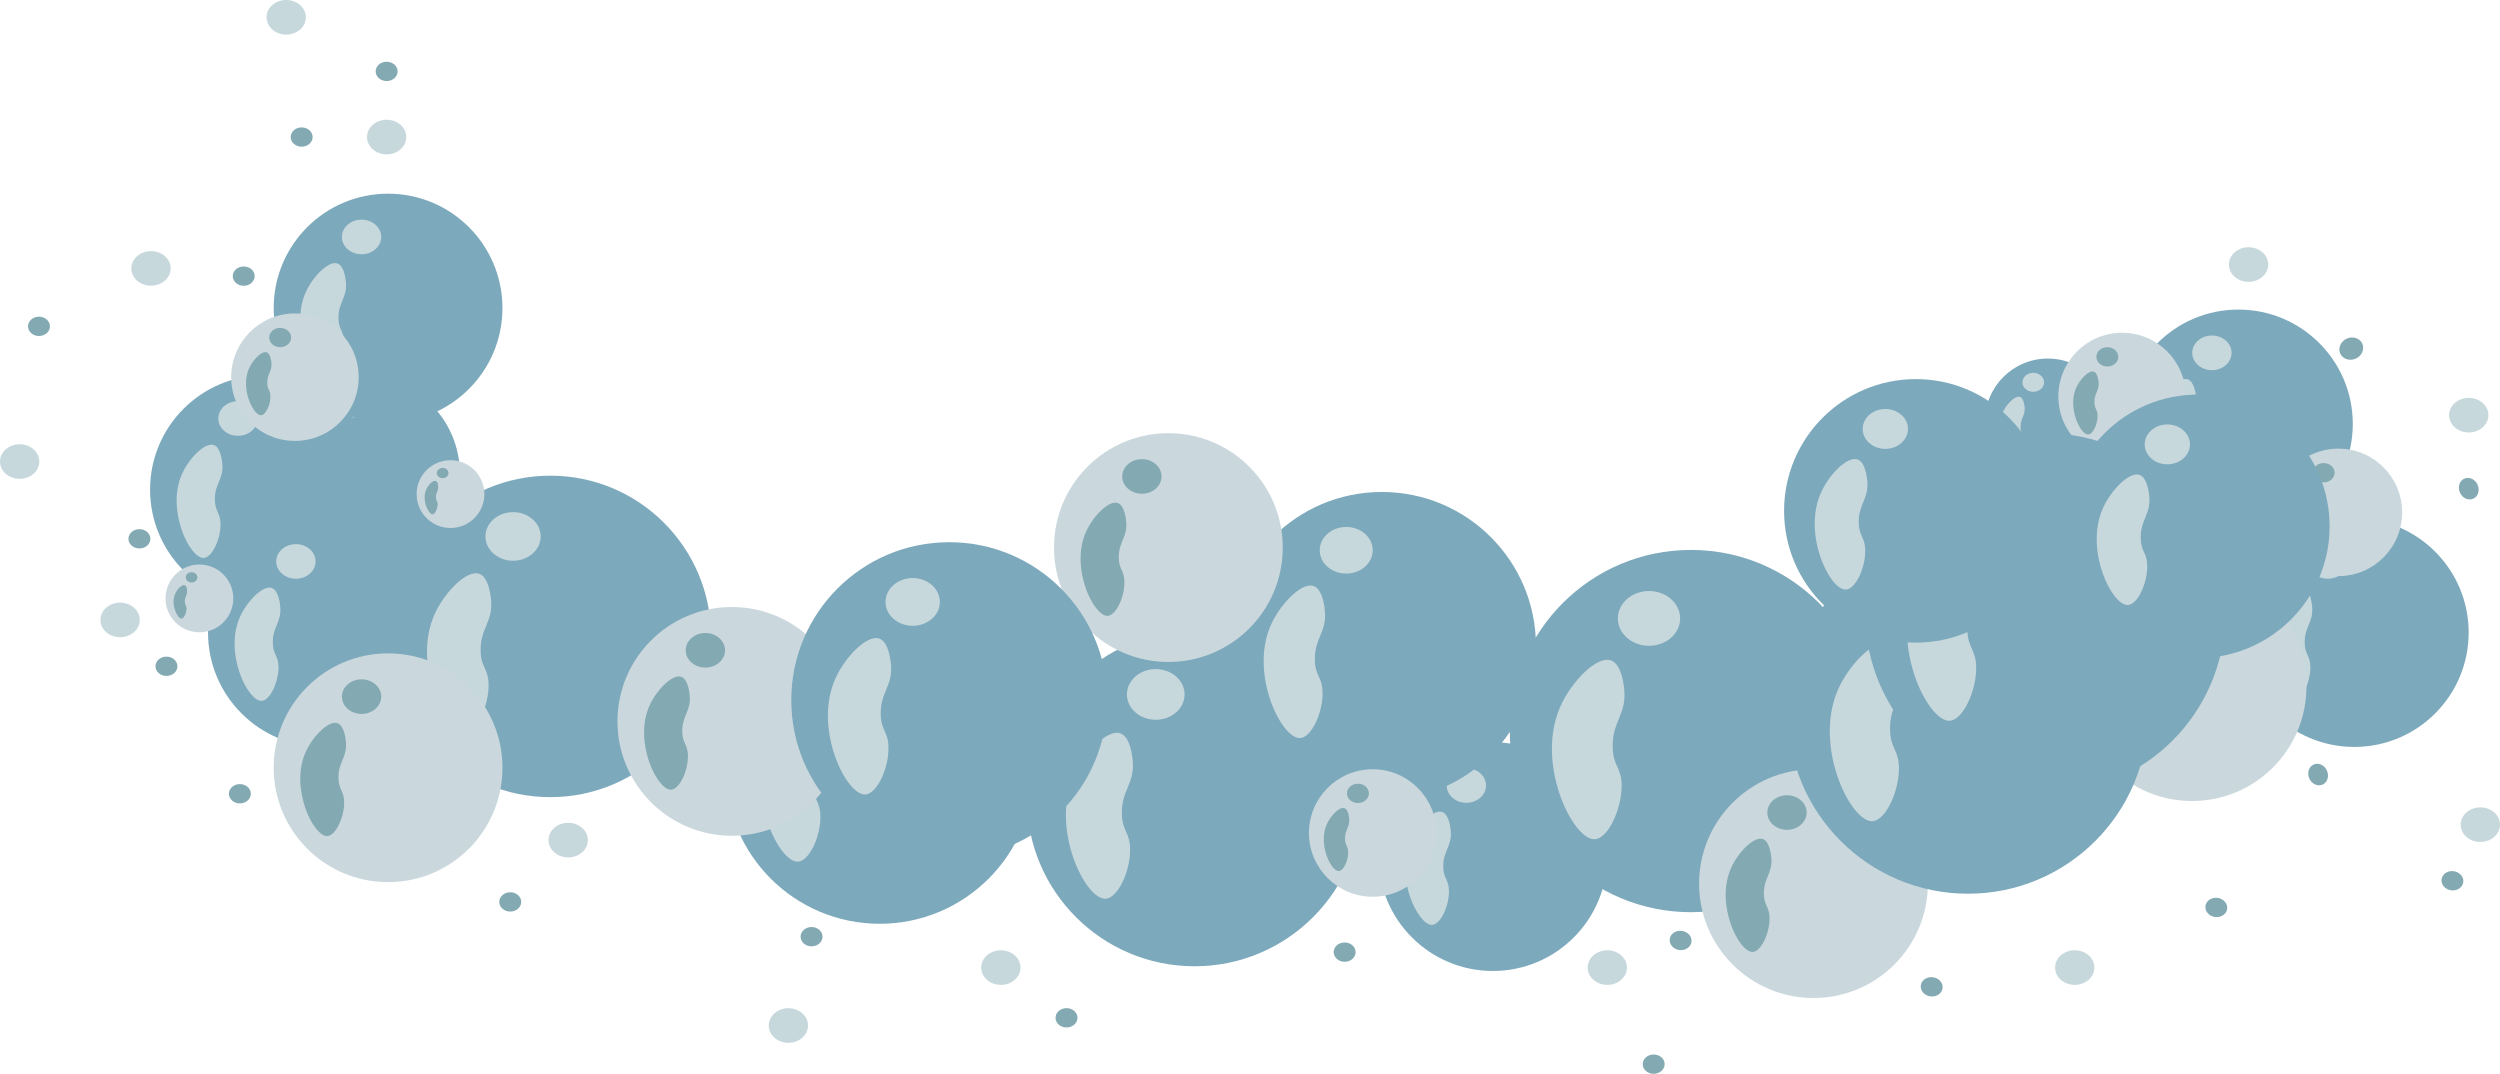 <svg xmlns="http://www.w3.org/2000/svg" viewBox="0 0 647.18 277.97"><defs><style>.cls-1{fill:#7da9bc;}.cls-2{fill:#c7d8dd;}.cls-3{fill:#cad8dd;}.cls-4{fill:#83a9b2;}</style></defs><g id="דוש"><circle class="cls-1" cx="93.46" cy="122.75" r="25.61"/><path class="cls-2" d="M79.86,138.05c-3.11.14-8.44-10.71-4.87-18.76,1.55-3.52,5.1-7.16,7.09-6.54,1.6.5,1.89,3.65,1.94,4.19.32,3.51-1.73,4.49-1.66,8.09,0,2.72,1.22,2.8,1.26,5.39C83.68,133.8,81.74,138,79.86,138.05Z"/><ellipse class="cls-2" cx="87.53" cy="106.82" rx="4.4" ry="3.87"/><circle class="cls-1" cx="68.46" cy="126.75" r="29.61"/><path class="cls-2" d="M52.73,144.43c-3.59.17-9.75-12.37-5.63-21.68,1.8-4.07,5.9-8.27,8.2-7.56,1.85.58,2.19,4.22,2.25,4.85.37,4.06-2,5.18-1.93,9.35.06,3.14,1.42,3.23,1.47,6.22C57.15,139.53,54.91,144.33,52.73,144.43Z"/><ellipse class="cls-2" cx="61.6" cy="108.34" rx="5.09" ry="4.48"/><circle class="cls-1" cx="83.46" cy="163.75" r="29.61"/><path class="cls-2" d="M67.73,181.43c-3.59.17-9.75-12.37-5.63-21.68,1.8-4.07,5.9-8.27,8.2-7.56,1.85.58,2.19,4.22,2.25,4.85.37,4.06-2,5.18-1.93,9.35.06,3.14,1.42,3.23,1.47,6.22C72.15,176.53,69.91,181.33,67.73,181.43Z"/><ellipse class="cls-2" cx="76.6" cy="145.34" rx="5.09" ry="4.48"/><circle class="cls-1" cx="386.46" cy="221.75" r="29.61"/><path class="cls-2" d="M370.73,239.43c-3.59.17-9.75-12.37-5.63-21.68,1.8-4.07,5.9-8.27,8.2-7.56,1.85.58,2.19,4.22,2.25,4.85.37,4.06-2,5.18-1.93,9.35.06,3.14,1.42,3.23,1.47,6.22C375.15,234.53,372.91,239.33,370.73,239.43Z"/><ellipse class="cls-2" cx="379.6" cy="203.34" rx="5.09" ry="4.48"/><circle class="cls-1" cx="609.46" cy="163.75" r="29.61"/><path class="cls-2" d="M593.73,181.43c-3.59.17-9.75-12.37-5.63-21.68,1.8-4.07,5.9-8.27,8.2-7.56,1.85.58,2.19,4.22,2.25,4.85.37,4.06-2,5.18-1.93,9.35.06,3.14,1.42,3.23,1.47,6.22C598.15,176.53,595.91,181.33,593.73,181.43Z"/><ellipse class="cls-2" cx="602.6" cy="145.34" rx="5.09" ry="4.48"/><circle class="cls-1" cx="579.46" cy="109.75" r="29.61"/><path class="cls-2" d="M563.73,127.43c-3.59.17-9.75-12.37-5.63-21.68,1.8-4.07,5.9-8.27,8.2-7.56,1.85.58,2.19,4.22,2.25,4.85.37,4.06-2,5.18-1.93,9.35.06,3.14,1.42,3.23,1.47,6.22C568.15,122.53,565.91,127.33,563.73,127.43Z"/><ellipse class="cls-2" cx="572.6" cy="91.34" rx="5.09" ry="4.48"/><circle class="cls-1" cx="142.46" cy="164.75" r="41.61"/><path class="cls-2" d="M120.36,189.6c-5,.23-13.7-17.39-7.91-30.47,2.53-5.72,8.29-11.63,11.52-10.62,2.6.81,3.07,5.92,3.15,6.81.53,5.7-2.8,7.28-2.7,13.14.08,4.41,2,4.54,2.06,8.74C126.57,182.71,123.42,189.46,120.36,189.6Z"/><ellipse class="cls-2" cx="132.82" cy="138.87" rx="7.15" ry="6.29"/><circle class="cls-1" cx="530.12" cy="109.09" r="16.27"/><path class="cls-2" d="M521.48,118.81c-2,.09-5.36-6.8-3.1-11.92,1-2.23,3.24-4.54,4.51-4.15,1,.32,1.2,2.32,1.23,2.66.21,2.23-1.1,2.85-1.06,5.14,0,1.72.78,1.78.81,3.42C523.9,116.11,522.67,118.75,521.48,118.81Z"/><ellipse class="cls-2" cx="526.35" cy="98.97" rx="2.8" ry="2.46"/><circle class="cls-1" cx="100.46" cy="79.75" r="29.61"/><path class="cls-2" d="M84.73,97.43C81.14,97.6,75,85.06,79.1,75.75c1.8-4.07,5.9-8.27,8.2-7.56,1.85.58,2.19,4.22,2.25,4.85.37,4.06-2,5.18-1.93,9.35.06,3.14,1.42,3.23,1.47,6.22C89.15,92.53,86.91,97.33,84.73,97.43Z"/><ellipse class="cls-2" cx="93.6" cy="61.34" rx="5.09" ry="4.48"/><circle class="cls-1" cx="309.23" cy="206.75" r="43.39"/><path class="cls-2" d="M286.2,232.66c-5.27.24-14.3-18.13-8.26-31.77,2.64-6,8.65-12.12,12-11.07,2.71.84,3.2,6.17,3.29,7.09.54,6-2.93,7.6-2.82,13.71.08,4.59,2.07,4.73,2.14,9.12C292.67,225.47,289.38,232.51,286.2,232.66Z"/><ellipse class="cls-2" cx="299.19" cy="179.77" rx="7.46" ry="6.56"/><circle class="cls-1" cx="437.73" cy="189.25" r="46.89"/><path class="cls-2" d="M412.84,217.25c-5.7.26-15.45-19.59-8.92-34.33,2.85-6.44,9.34-13.1,13-12,2.93.91,3.46,6.67,3.56,7.67.59,6.43-3.17,8.21-3,14.81.09,5,2.24,5.12,2.32,9.85C419.83,209.48,416.28,217.09,412.84,217.25Z"/><ellipse class="cls-2" cx="426.88" cy="160.09" rx="8.06" ry="7.09"/><circle class="cls-1" cx="357.73" cy="167.25" r="39.89"/><path class="cls-2" d="M336.55,191.07c-4.84.22-13.13-16.67-7.58-29.21,2.42-5.48,7.94-11.14,11-10.18,2.49.78,2.95,5.68,3,6.53.5,5.46-2.7,7-2.59,12.59.07,4.23,1.9,4.36,2,8.39C342.5,184.46,339.49,190.94,336.55,191.07Z"/><ellipse class="cls-2" cx="348.5" cy="142.45" rx="6.86" ry="6.03"/><circle class="cls-1" cx="227.73" cy="199.25" r="39.89"/><path class="cls-2" d="M206.55,223.07c-4.84.22-13.13-16.67-7.58-29.21,2.42-5.48,7.94-11.14,11-10.18,2.49.78,3,5.68,3,6.53.5,5.46-2.7,7-2.59,12.59.07,4.23,1.9,4.36,2,8.39C212.5,216.46,209.49,222.94,206.55,223.07Z"/><ellipse class="cls-2" cx="218.5" cy="174.45" rx="6.86" ry="6.03"/><circle class="cls-3" cx="302.46" cy="141.75" r="29.61"/><path class="cls-4" d="M286.73,159.43c-3.59.17-9.75-12.37-5.63-21.68,1.8-4.07,5.9-8.27,8.2-7.56,1.85.58,2.19,4.22,2.25,4.85.37,4.06-2,5.18-1.93,9.35.06,3.14,1.42,3.23,1.47,6.22C291.15,154.53,288.91,159.33,286.73,159.43Z"/><ellipse class="cls-4" cx="295.6" cy="123.34" rx="5.09" ry="4.48"/><circle class="cls-3" cx="355.35" cy="215.64" r="16.5"/><path class="cls-4" d="M346.58,225.49c-2,.09-5.43-6.89-3.13-12.08,1-2.27,3.28-4.61,4.57-4.21,1,.32,1.21,2.35,1.25,2.7.2,2.26-1.12,2.89-1.08,5.21,0,1.75.79,1.8.82,3.47C349.05,222.76,347.8,225.44,346.58,225.49Z"/><ellipse class="cls-4" cx="351.53" cy="205.38" rx="2.84" ry="2.5"/><circle class="cls-3" cx="549.35" cy="102.64" r="16.5"/><path class="cls-4" d="M540.58,112.49c-2,.09-5.43-6.89-3.13-12.08,1-2.27,3.28-4.61,4.57-4.21,1,.32,1.21,2.35,1.25,2.7.2,2.26-1.12,2.89-1.08,5.21,0,1.75.79,1.8.82,3.47C543.05,109.76,541.8,112.44,540.58,112.49Z"/><ellipse class="cls-4" cx="545.53" cy="92.38" rx="2.84" ry="2.5"/><circle class="cls-3" cx="116.62" cy="127.91" r="8.77"/><path class="cls-4" d="M112,133.15c-1.07,0-2.89-3.67-1.67-6.42.53-1.21,1.75-2.46,2.43-2.24s.65,1.24.66,1.43c.12,1.2-.59,1.54-.57,2.77,0,.93.42,1,.44,1.85C113.27,131.69,112.6,133.12,112,133.15Z"/><ellipse class="cls-4" cx="114.59" cy="122.46" rx="1.51" ry="1.33"/><circle class="cls-3" cx="51.62" cy="154.91" r="8.77"/><path class="cls-4" d="M47,160.15c-1.07,0-2.89-3.67-1.67-6.42.53-1.21,1.75-2.46,2.43-2.24s.65,1.24.66,1.43c.12,1.2-.59,1.54-.57,2.77,0,.93.42,1,.44,1.85C48.27,158.69,47.6,160.12,47,160.15Z"/><ellipse class="cls-4" cx="49.59" cy="149.46" rx="1.51" ry="1.33"/><circle class="cls-3" cx="605.35" cy="132.64" r="16.5"/><path class="cls-4" d="M596.58,142.49c-2,.09-5.43-6.89-3.13-12.08,1-2.27,3.28-4.61,4.57-4.21,1,.32,1.21,2.35,1.25,2.7.2,2.26-1.12,2.89-1.08,5.21,0,1.75.79,1.8.82,3.47C599.05,139.76,597.8,142.44,596.58,142.49Z"/><ellipse class="cls-4" cx="601.53" cy="122.38" rx="2.84" ry="2.5"/><circle class="cls-3" cx="76.35" cy="97.64" r="16.5"/><path class="cls-4" d="M67.58,107.49c-2,.09-5.43-6.89-3.13-12.08,1-2.27,3.28-4.61,4.57-4.21,1,.32,1.21,2.35,1.25,2.7.2,2.26-1.12,2.89-1.08,5.21,0,1.75.79,1.8.82,3.47C70.05,104.76,68.8,107.44,67.58,107.49Z"/><ellipse class="cls-4" cx="72.53" cy="87.38" rx="2.84" ry="2.5"/><circle class="cls-3" cx="189.46" cy="186.75" r="29.61"/><path class="cls-4" d="M173.73,204.43c-3.59.17-9.75-12.37-5.63-21.68,1.8-4.07,5.9-8.27,8.2-7.56,1.85.58,2.19,4.22,2.25,4.85.37,4.06-2,5.18-1.93,9.35.06,3.14,1.42,3.23,1.47,6.22C178.15,199.53,175.91,204.33,173.73,204.43Z"/><ellipse class="cls-4" cx="182.6" cy="168.34" rx="5.09" ry="4.48"/><circle class="cls-3" cx="469.46" cy="228.75" r="29.61"/><path class="cls-4" d="M453.73,246.43c-3.59.17-9.75-12.37-5.63-21.68,1.8-4.07,5.9-8.27,8.2-7.56,1.85.58,2.19,4.22,2.25,4.85.37,4.06-2,5.18-1.93,9.35.06,3.14,1.42,3.23,1.47,6.22C458.15,241.53,455.91,246.33,453.73,246.43Z"/><ellipse class="cls-4" cx="462.6" cy="210.34" rx="5.09" ry="4.48"/><circle class="cls-3" cx="100.46" cy="198.75" r="29.61"/><path class="cls-4" d="M84.73,216.43c-3.59.17-9.75-12.37-5.63-21.68,1.8-4.07,5.9-8.27,8.2-7.56,1.85.58,2.19,4.22,2.25,4.85.37,4.06-2,5.18-1.93,9.35.06,3.14,1.42,3.23,1.47,6.22C89.15,211.53,86.91,216.33,84.73,216.43Z"/><ellipse class="cls-4" cx="93.6" cy="180.34" rx="5.09" ry="4.48"/><circle class="cls-3" cx="567.46" cy="177.75" r="29.61"/><path class="cls-4" d="M551.73,195.43c-3.59.17-9.75-12.37-5.63-21.68,1.8-4.07,5.9-8.27,8.2-7.56,1.85.58,2.19,4.22,2.25,4.85.37,4.06-2,5.18-1.93,9.35.06,3.14,1.42,3.23,1.47,6.22C556.15,190.53,553.91,195.33,551.73,195.43Z"/><ellipse class="cls-4" cx="560.6" cy="159.34" rx="5.09" ry="4.48"/><circle class="cls-1" cx="245.73" cy="181.25" r="40.89"/><path class="cls-2" d="M224,205.67c-5,.23-13.47-17.09-7.77-29.94,2.48-5.62,8.14-11.43,11.32-10.44,2.55.79,3,5.82,3.1,6.69.51,5.61-2.76,7.16-2.66,12.91.08,4.34,2,4.47,2,8.6C230.12,198.89,227,205.53,224,205.67Z"/><ellipse class="cls-2" cx="236.27" cy="155.82" rx="7.03" ry="6.18"/><circle class="cls-1" cx="509.46" cy="184.75" r="46.61"/><path class="cls-2" d="M484.71,212.59c-5.66.26-15.36-19.48-8.87-34.14,2.84-6.4,9.29-13,12.91-11.89,2.91.9,3.44,6.63,3.53,7.62.59,6.39-3.14,8.16-3,14.72.08,4.94,2.22,5.09,2.3,9.8C491.66,204.86,488.13,212.43,484.71,212.59Z"/><ellipse class="cls-2" cx="498.67" cy="155.76" rx="8.01" ry="7.05"/><circle class="cls-1" cx="529.46" cy="158.75" r="46.61"/><path class="cls-2" d="M504.71,186.59c-5.66.26-15.36-19.48-8.87-34.14,2.84-6.4,9.29-13,12.91-11.89,2.91.9,3.44,6.63,3.53,7.62.59,6.39-3.14,8.16-3,14.72.08,4.94,2.22,5.09,2.3,9.8C511.66,178.86,508.13,186.43,504.71,186.59Z"/><ellipse class="cls-2" cx="518.67" cy="129.76" rx="8.01" ry="7.05"/><circle class="cls-1" cx="495.96" cy="132.25" r="34.11"/><path class="cls-2" d="M477.84,152.62c-4.14.19-11.23-14.25-6.48-25,2.07-4.68,6.79-9.53,9.44-8.7,2.13.66,2.52,4.85,2.59,5.58.43,4.67-2.3,6-2.22,10.77.07,3.61,1.63,3.72,1.69,7.17C482.93,147,480.35,152.51,477.84,152.62Z"/><ellipse class="cls-2" cx="488.06" cy="111.04" rx="5.86" ry="5.16"/><circle class="cls-1" cx="568.96" cy="136.25" r="34.11"/><path class="cls-2" d="M550.84,156.62c-4.14.19-11.23-14.25-6.48-25,2.07-4.68,6.79-9.53,9.44-8.7,2.13.66,2.52,4.85,2.59,5.58.43,4.67-2.3,6-2.22,10.77.07,3.61,1.63,3.72,1.69,7.17C555.93,151,553.35,156.51,550.84,156.62Z"/><ellipse class="cls-2" cx="561.06" cy="115.04" rx="5.86" ry="5.16"/><ellipse class="cls-2" cx="31.09" cy="160.48" rx="5.09" ry="4.48"/><ellipse class="cls-2" cx="39.09" cy="69.48" rx="5.09" ry="4.48"/><ellipse class="cls-2" cx="147.09" cy="217.48" rx="5.09" ry="4.48"/><ellipse class="cls-2" cx="259.09" cy="250.48" rx="5.09" ry="4.48"/><ellipse class="cls-2" cx="416.09" cy="250.48" rx="5.09" ry="4.48"/><ellipse class="cls-2" cx="537.09" cy="250.48" rx="5.09" ry="4.48"/><ellipse class="cls-2" cx="582.09" cy="68.48" rx="5.09" ry="4.48"/><ellipse class="cls-2" cx="639.09" cy="107.48" rx="5.09" ry="4.48"/><ellipse class="cls-2" cx="642.09" cy="213.48" rx="5.09" ry="4.48"/><ellipse class="cls-2" cx="74.09" cy="4.48" rx="5.09" ry="4.48"/><ellipse class="cls-2" cx="204.09" cy="265.48" rx="5.09" ry="4.48"/><ellipse class="cls-2" cx="5.09" cy="119.48" rx="5.09" ry="4.48"/><ellipse class="cls-2" cx="100.09" cy="35.48" rx="5.09" ry="4.48"/><ellipse class="cls-4" cx="348.09" cy="246.48" rx="2.84" ry="2.5"/><ellipse class="cls-4" cx="428.09" cy="275.48" rx="2.84" ry="2.5"/><ellipse class="cls-4" cx="435.09" cy="243.48" rx="2.5" ry="2.84" transform="translate(137.85 643.77) rotate(-82.64)"/><ellipse class="cls-4" cx="500.09" cy="255.48" rx="2.5" ry="2.84" transform="translate(182.62 718.7) rotate(-82.64)"/><ellipse class="cls-4" cx="634.09" cy="226.48" rx="2.5" ry="2.84" transform="matrix(0.13, -0.99, 0.99, 0.13, 328.21, 826.31)"/><ellipse class="cls-4" cx="600.09" cy="200.48" rx="2.5" ry="2.84" transform="translate(-29.7 261) rotate(-23.96)"/><ellipse class="cls-4" cx="639.09" cy="126.48" rx="2.5" ry="2.84" transform="translate(3.71 270.46) rotate(-23.96)"/><ellipse class="cls-4" cx="608.67" cy="90.22" rx="3.13" ry="2.84" transform="translate(15.82 254.98) rotate(-23.96)"/><ellipse class="cls-4" cx="573.09" cy="233.48" rx="2.5" ry="2.84" transform="matrix(0.13, -0.99, 0.99, 0.13, 268.09, 771.92)"/><ellipse class="cls-4" cx="210.09" cy="242.48" rx="2.84" ry="2.5"/><ellipse class="cls-4" cx="132.09" cy="233.48" rx="2.84" ry="2.5"/><ellipse class="cls-4" cx="62.09" cy="205.48" rx="2.84" ry="2.5"/><ellipse class="cls-4" cx="43.09" cy="172.48" rx="2.84" ry="2.5"/><ellipse class="cls-4" cx="36.09" cy="139.48" rx="2.84" ry="2.5"/><ellipse class="cls-4" cx="63.09" cy="71.48" rx="2.84" ry="2.5"/><ellipse class="cls-4" cx="78.09" cy="35.48" rx="2.84" ry="2.5"/><ellipse class="cls-4" cx="10.09" cy="84.48" rx="2.84" ry="2.5"/><ellipse class="cls-4" cx="100.09" cy="18.48" rx="2.84" ry="2.5"/><ellipse class="cls-4" cx="276.09" cy="263.48" rx="2.84" ry="2.5"/></g></svg>